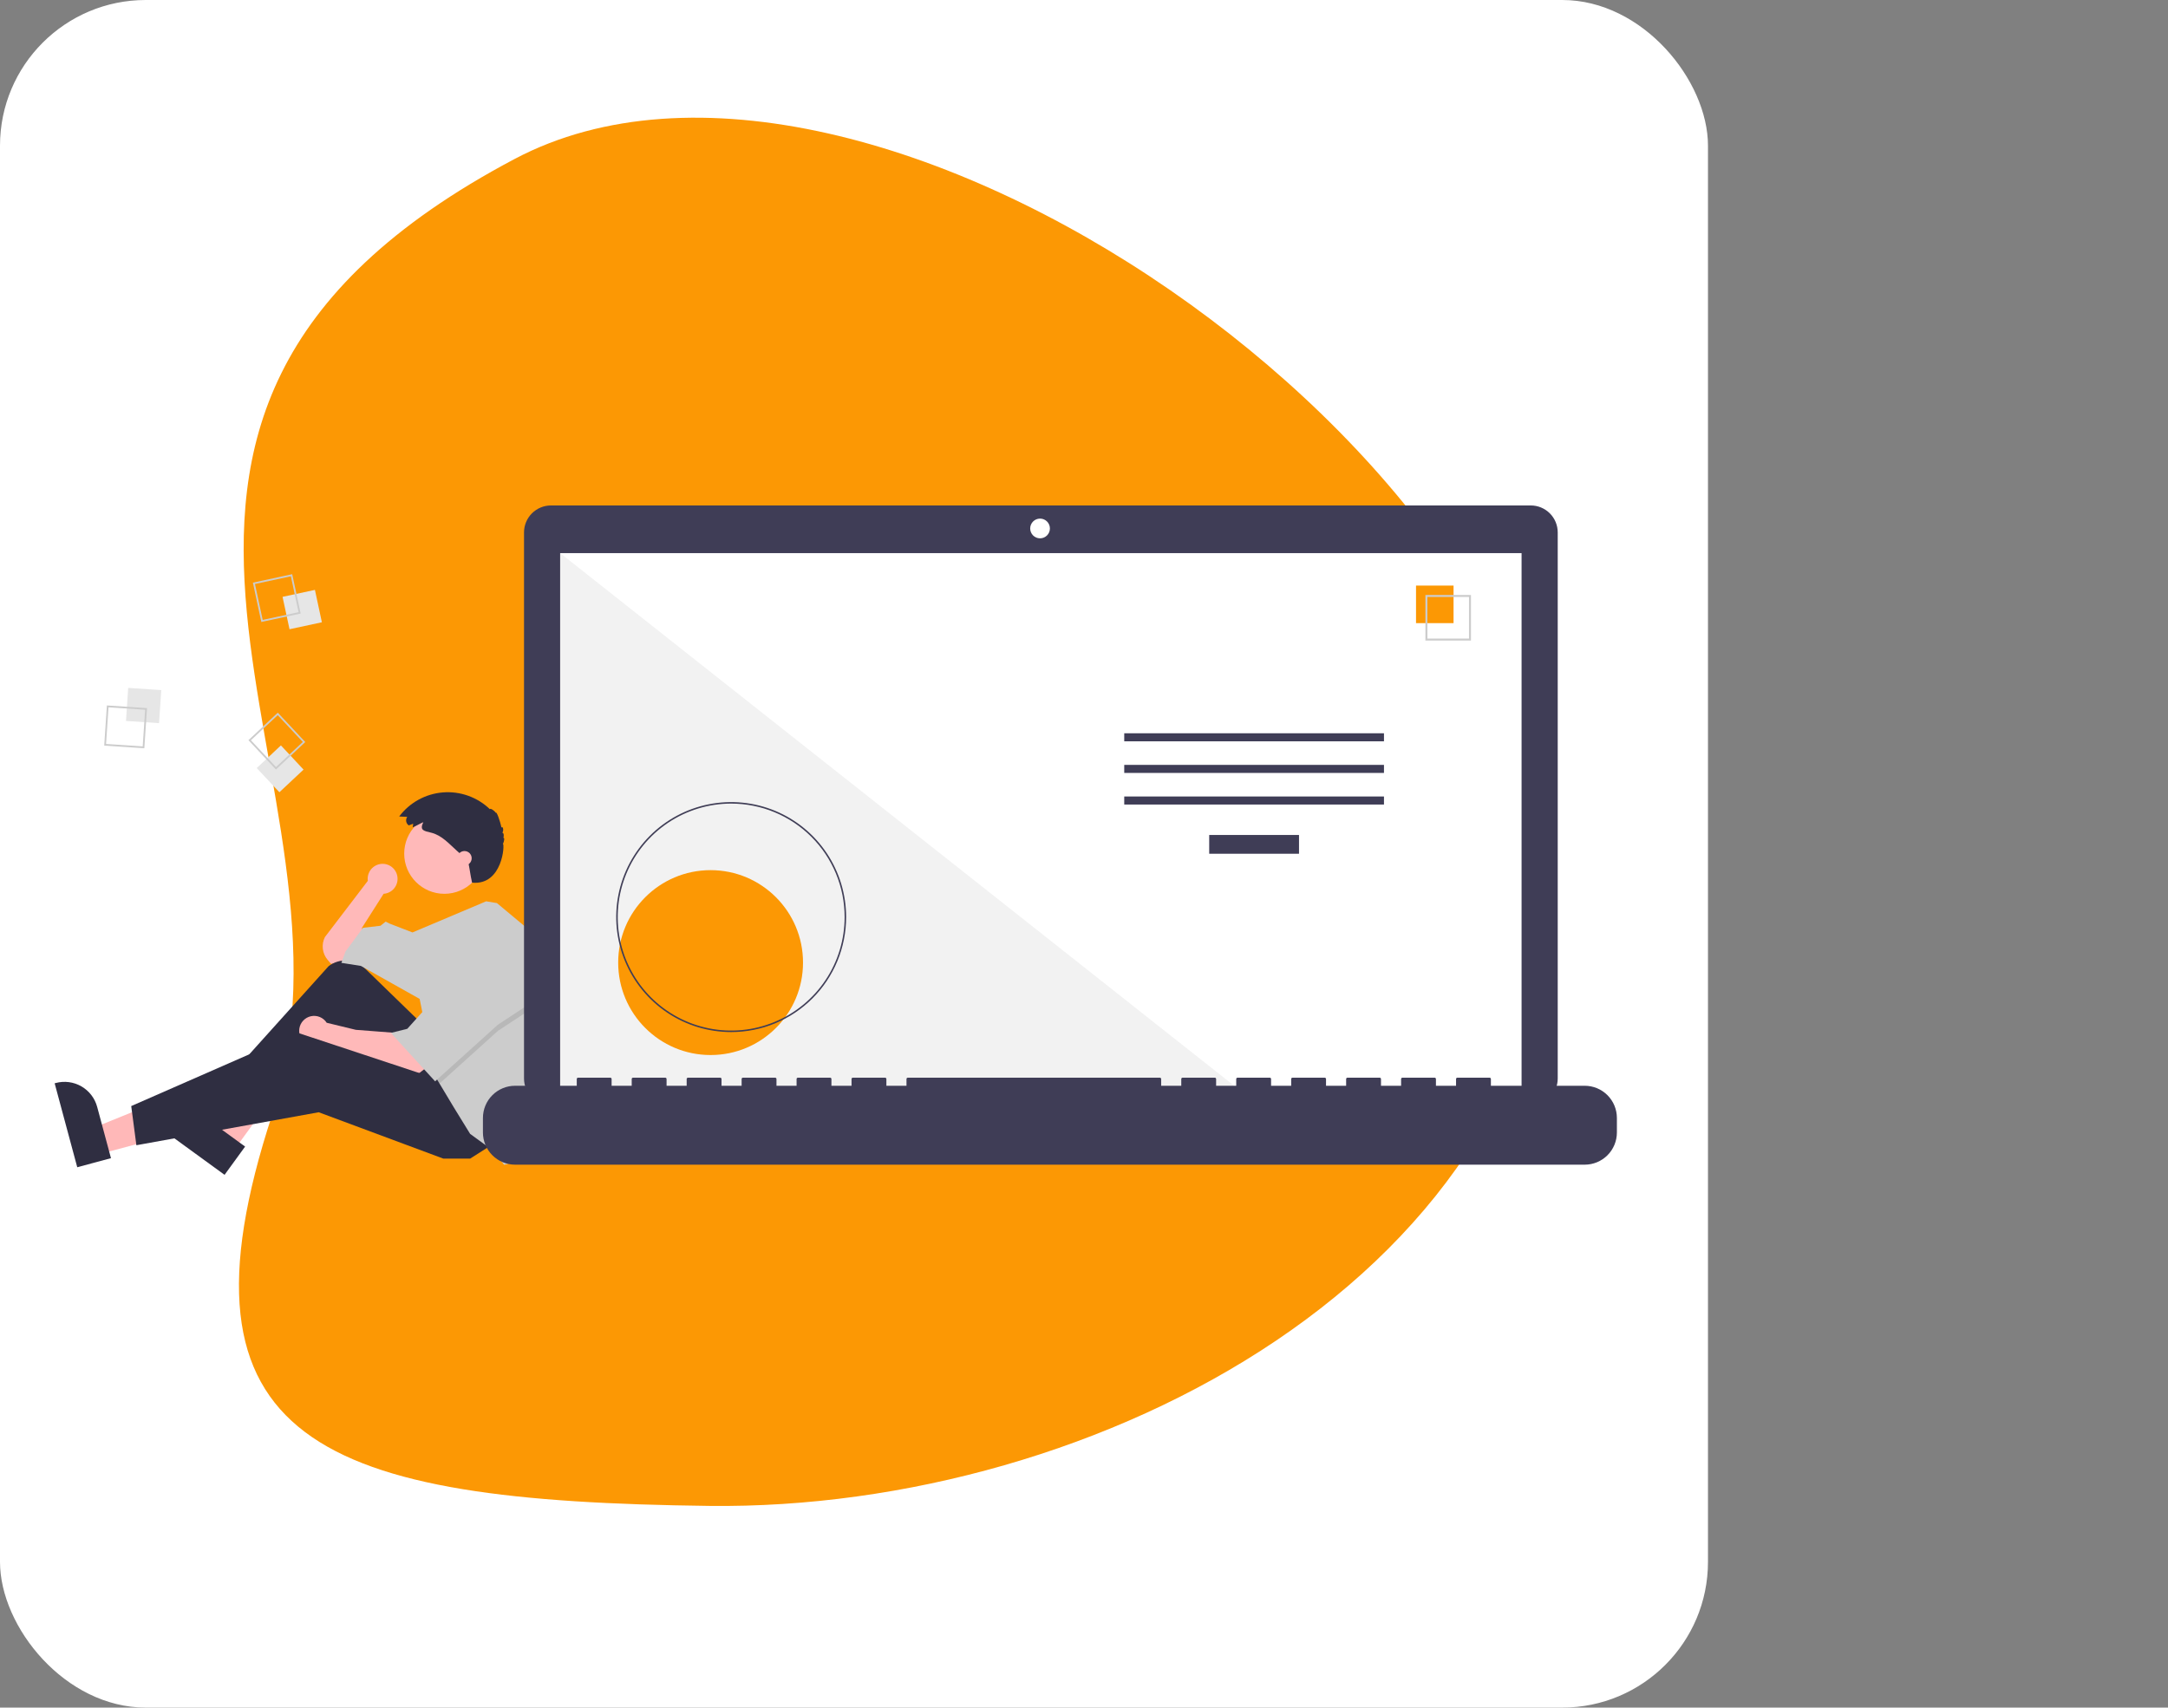 <svg width="476" height="375" viewBox="0 0 476 375" fill="none" xmlns="http://www.w3.org/2000/svg">
<rect x="0" y="0" width="476" height="375" fill="#808080" stroke="none"/>
<rect x="1.52588e-05" y="-0" width="375" height="375" rx="32" fill="white"/>
<path d="M155.735 330.707C70.689 329.68 36.016 317.12 59.782 244.724C83.548 172.328 3.356 92.899 112.999 34.906C190.764 -6.225 342.694 100.957 341.614 190.331C340.535 279.705 240.78 331.734 155.735 330.707Z" fill="#FC9804"/>
<g clip-path="url(#clip0)">
<path d="M87.286 193.008C87.289 192.557 87.2 192.11 87.022 191.695C86.845 191.28 86.584 190.906 86.256 190.597C85.928 190.287 85.54 190.049 85.115 189.896C84.691 189.743 84.24 189.68 83.79 189.71C83.34 189.74 82.901 189.862 82.5 190.069C82.099 190.276 81.746 190.563 81.461 190.913C81.177 191.263 80.967 191.668 80.846 192.103C80.725 192.538 80.694 192.993 80.757 193.439L71.332 205.789C70.929 206.594 70.773 207.499 70.883 208.393C70.993 209.286 71.364 210.126 71.949 210.81L72.689 211.673L76.081 210.994L79.926 207.599L79.473 203.752L84.223 196.285L84.217 196.279C85.048 196.227 85.828 195.859 86.398 195.251C86.968 194.643 87.286 193.841 87.286 193.008Z" fill="#FFB9B9"/>
<path d="M22.107 253.384L20.569 247.666L41.876 239.009L44.147 247.446L22.107 253.384Z" fill="#FFB8B8"/>
<path d="M16.961 256.334L12 237.899L12.233 237.837C14.135 237.324 16.162 237.589 17.869 238.572C19.576 239.555 20.823 241.177 21.335 243.08L21.335 243.08L24.365 254.339L16.961 256.334Z" fill="#2F2E41"/>
<path d="M51.458 252.47L46.672 248.988L57.819 228.861L64.882 234.001L51.458 252.47Z" fill="#FFB8B8"/>
<path d="M49.305 258L33.873 246.772L34.015 246.576C35.174 244.982 36.917 243.914 38.863 243.607C40.808 243.299 42.796 243.778 44.389 244.937L44.39 244.937L53.815 251.795L49.305 258Z" fill="#2F2E41"/>
<path d="M92.138 224.345L80.096 212.639C79.044 211.618 77.66 211.01 76.197 210.928C74.734 210.847 73.291 211.296 72.132 212.194L49.393 237.47L51.429 240.638L73.141 225.929L87.841 245.163L101.864 238.148L92.138 224.345Z" fill="#2F2E41"/>
<path d="M86.937 226.834L78.116 226.155L71.729 224.606C71.368 224.042 70.844 223.603 70.226 223.346C69.609 223.089 68.928 223.027 68.274 223.168C67.621 223.309 67.026 223.647 66.569 224.135C66.113 224.624 65.816 225.24 65.719 225.902C65.623 226.564 65.731 227.24 66.028 227.839C66.326 228.438 66.799 228.932 67.385 229.254C67.971 229.576 68.641 229.712 69.306 229.643C69.971 229.573 70.599 229.302 71.106 228.866L71.105 228.87L74.95 230.455L91.46 236.112L93.496 234.528L86.937 226.834Z" fill="#FFB9B9"/>
<path d="M108.196 251.273L103.221 254.441H97.34L69.974 244.258L29.943 251.5L28.812 242.9L65.451 226.834L97.567 237.469L108.196 251.273Z" fill="#2F2E41"/>
<path d="M97.567 196.285C102.438 196.285 106.387 192.334 106.387 187.46C106.387 182.585 102.438 178.634 97.567 178.634C92.695 178.634 88.746 182.585 88.746 187.46C88.746 192.334 92.695 196.285 97.567 196.285Z" fill="#FFB9B9"/>
<path d="M120.389 222.695C120.389 228.021 119.55 233.314 117.903 238.379L117.243 240.411L114.077 254.894L110.684 255.799L108.196 252.631L103.221 249.01L99.602 243.127L96.499 237.954L95.531 236.338L92.139 219.366L79.247 212.125L74.95 211.446L75.855 208.957L79.7 203.752L83.544 203.3L84.675 202.395L85.58 202.847L90.567 204.77L106.735 197.935L109.101 198.322L117.243 205.11C119.324 210.739 120.389 216.693 120.389 222.695Z" fill="#CCCCCC"/>
<path opacity="0.1" d="M117.921 220.724L109.327 226.381L96.499 237.954L95.531 236.338L92.817 222.761H93.496L100.507 209.863L117.921 220.724Z" fill="black"/>
<path d="M100.507 208.505L93.496 221.403L89.425 225.929L85.806 226.834L95.531 237.47L109.327 225.024L117.921 219.366L100.507 208.505Z" fill="#CCCCCC"/>
<path d="M90.706 180.898L89.75 181.265C89.605 181.167 89.481 181.041 89.385 180.895C89.288 180.749 89.221 180.585 89.188 180.413C89.155 180.24 89.156 180.063 89.192 179.892C89.227 179.72 89.295 179.557 89.394 179.412C89.399 179.404 89.404 179.397 89.409 179.389L87.643 179.306C88.777 177.796 90.218 176.543 91.872 175.631C93.526 174.72 95.354 174.17 97.236 174.018C99.118 173.866 101.011 174.116 102.789 174.751C104.568 175.386 106.191 176.391 107.552 177.701C107.632 177.424 108.509 177.963 108.867 178.509C108.987 178.059 109.809 180.238 110.099 181.779C110.234 181.266 110.751 182.094 110.298 182.889C110.585 182.847 110.715 183.582 110.493 183.991C110.807 183.844 110.754 184.721 110.413 185.308C110.862 185.268 110.375 194.509 103.646 193.835C103.178 191.682 103.31 191.815 102.758 189.046C102.501 188.774 102.22 188.525 101.939 188.277L100.421 186.936C98.656 185.377 97.05 183.453 94.698 182.87C93.082 182.47 92.06 182.379 92.941 180.557C92.145 180.889 91.402 181.383 90.599 181.692C90.609 181.437 90.722 181.152 90.706 180.898Z" fill="#2F2E41"/>
<path d="M101.977 190.062C102.851 190.062 103.56 189.353 103.56 188.478C103.56 187.603 102.851 186.894 101.977 186.894C101.102 186.894 100.394 187.603 100.394 188.478C100.394 189.353 101.102 190.062 101.977 190.062Z" fill="#FFB9B9"/>
<path d="M28.148 151.067L27.665 158.325L34.92 158.808L35.403 151.55L28.148 151.067Z" fill="#E6E6E6"/>
<path d="M23.468 154.921L32.277 155.508L31.69 164.322L22.881 163.735L23.468 154.921ZM31.869 155.865L23.825 155.33L23.29 163.377L31.333 163.913L31.869 155.865Z" fill="#CCCCCC"/>
<path d="M69.145 129.543L62.037 131.071L63.564 138.183L70.672 136.655L69.145 129.543Z" fill="#E6E6E6"/>
<path d="M64.156 126.098L66.01 134.734L57.379 136.59L55.524 127.954L64.156 126.098ZM65.555 134.439L63.861 126.554L55.98 128.248L57.674 136.134L65.555 134.439Z" fill="#CCCCCC"/>
<path d="M61.676 163.698L56.37 168.672L61.34 173.981L66.646 169.008L61.676 163.698Z" fill="#E6E6E6"/>
<path d="M67.028 162.955L60.584 168.993L54.549 162.546L60.992 156.508L67.028 162.955ZM60.602 168.45L66.485 162.937L60.975 157.05L55.092 162.564L60.602 168.45Z" fill="#CCCCCC"/>
<path d="M336.089 111H120.973C120.195 111 119.425 111.153 118.707 111.451C117.988 111.749 117.336 112.185 116.786 112.735C116.236 113.285 115.8 113.938 115.502 114.657C115.205 115.376 115.052 116.146 115.052 116.924V236.849C115.052 237.627 115.205 238.398 115.502 239.116C115.8 239.835 116.236 240.488 116.786 241.038C117.336 241.589 117.988 242.025 118.707 242.323C119.425 242.62 120.195 242.774 120.973 242.774H336.089C337.66 242.774 339.166 242.149 340.276 241.038C341.387 239.927 342.01 238.421 342.01 236.849V116.924C342.01 115.353 341.387 113.846 340.276 112.735C339.166 111.624 337.66 111 336.089 111Z" fill="#3F3D56"/>
<path d="M334.072 121.47H122.99V240.607H334.072V121.47Z" fill="white"/>
<path d="M228.351 118.22C229.546 118.22 230.516 117.251 230.516 116.054C230.516 114.858 229.546 113.888 228.351 113.888C227.155 113.888 226.186 114.858 226.186 116.054C226.186 117.251 227.155 118.22 228.351 118.22Z" fill="white"/>
<path d="M273.706 240.608H122.99V121.47L273.706 240.608Z" fill="#F2F2F2"/>
<path d="M156.018 231.692C167.224 231.692 176.308 222.603 176.308 211.391C176.308 200.179 167.224 191.09 156.018 191.09C144.812 191.09 135.728 200.179 135.728 211.391C135.728 222.603 144.812 231.692 156.018 231.692Z" fill="#FC9804"/>
<path d="M160.535 226.649C155.543 226.649 150.663 225.168 146.513 222.394C142.362 219.619 139.127 215.675 137.217 211.061C135.307 206.446 134.807 201.369 135.781 196.47C136.755 191.572 139.158 187.072 142.688 183.541C146.218 180.009 150.715 177.604 155.611 176.63C160.507 175.655 165.581 176.155 170.193 178.067C174.805 179.978 178.746 183.215 181.52 187.367C184.293 191.52 185.773 196.402 185.773 201.397C185.773 204.713 185.12 207.997 183.852 211.061C182.584 214.124 180.725 216.908 178.381 219.253C176.037 221.598 173.255 223.458 170.193 224.727C167.131 225.996 163.849 226.649 160.535 226.649ZM160.535 176.474C155.608 176.474 150.792 177.936 146.696 180.675C142.6 183.413 139.407 187.305 137.522 191.859C135.637 196.413 135.143 201.424 136.104 206.259C137.066 211.093 139.438 215.534 142.921 219.02C146.405 222.505 150.843 224.879 155.675 225.84C160.507 226.802 165.515 226.309 170.067 224.422C174.618 222.536 178.508 219.342 181.245 215.243C183.982 211.145 185.443 206.326 185.443 201.397C185.443 198.124 184.799 194.883 183.547 191.859C182.295 188.836 180.461 186.088 178.148 183.774C175.835 181.46 173.089 179.624 170.067 178.372C167.045 177.119 163.806 176.474 160.535 176.474L160.535 176.474Z" fill="#3F3D56"/>
<path d="M285.207 183.365H265.49V187.488H285.207V183.365Z" fill="#3F3D56"/>
<path d="M303.862 161.032H246.835V162.799H303.862V161.032Z" fill="#3F3D56"/>
<path d="M303.862 167.973H246.835V169.74H303.862V167.973Z" fill="#3F3D56"/>
<path d="M303.862 174.914H246.835V176.681H303.862V174.914Z" fill="#3F3D56"/>
<path d="M319.138 128.599H310.898V136.844H319.138V128.599Z" fill="#FC9804"/>
<path d="M322.964 140.672H312.958V130.661H322.964V140.672ZM313.393 140.237H322.529V131.096H313.393L313.393 140.237Z" fill="#CCCCCC"/>
<path d="M347.937 238.441H327.337V236.956C327.337 236.918 327.329 236.879 327.314 236.844C327.299 236.808 327.278 236.775 327.251 236.748C327.223 236.721 327.191 236.699 327.155 236.684C327.119 236.669 327.081 236.662 327.042 236.662H319.979C319.941 236.662 319.903 236.669 319.867 236.684C319.831 236.699 319.799 236.721 319.771 236.748C319.744 236.775 319.722 236.808 319.708 236.843C319.693 236.879 319.685 236.918 319.685 236.956V238.441H315.271V236.956C315.271 236.918 315.263 236.879 315.248 236.844C315.234 236.808 315.212 236.775 315.185 236.748C315.157 236.721 315.125 236.699 315.089 236.684C315.053 236.669 315.015 236.662 314.977 236.662H307.914C307.875 236.662 307.837 236.669 307.801 236.684C307.765 236.699 307.733 236.721 307.706 236.748C307.678 236.775 307.656 236.808 307.642 236.844C307.627 236.879 307.619 236.918 307.619 236.956V238.441H303.205V236.956C303.205 236.918 303.197 236.879 303.183 236.844C303.168 236.808 303.146 236.775 303.119 236.748C303.091 236.721 303.059 236.699 303.023 236.684C302.988 236.669 302.949 236.662 302.911 236.662H295.848C295.809 236.662 295.771 236.669 295.735 236.684C295.699 236.699 295.667 236.721 295.64 236.748C295.612 236.775 295.591 236.808 295.576 236.844C295.561 236.879 295.553 236.918 295.553 236.956V238.441H291.139V236.956C291.139 236.918 291.131 236.879 291.117 236.844C291.102 236.808 291.08 236.775 291.053 236.748C291.026 236.721 290.993 236.699 290.957 236.684C290.922 236.669 290.883 236.662 290.845 236.662H283.782C283.743 236.662 283.705 236.669 283.669 236.684C283.634 236.699 283.601 236.721 283.574 236.748C283.546 236.775 283.525 236.808 283.51 236.843C283.495 236.879 283.488 236.918 283.488 236.956V238.441H279.073V236.956C279.073 236.918 279.066 236.879 279.051 236.844C279.036 236.808 279.014 236.775 278.987 236.748C278.96 236.721 278.927 236.699 278.892 236.684C278.856 236.669 278.818 236.662 278.779 236.662H271.716C271.677 236.662 271.639 236.669 271.603 236.684C271.568 236.699 271.535 236.721 271.508 236.748C271.481 236.775 271.459 236.808 271.444 236.844C271.429 236.879 271.422 236.918 271.422 236.956V238.441H267.007V236.956C267.007 236.918 267 236.879 266.985 236.844C266.97 236.808 266.948 236.775 266.921 236.748C266.894 236.721 266.861 236.699 266.826 236.684C266.79 236.669 266.752 236.662 266.713 236.662H259.65C259.611 236.662 259.573 236.669 259.537 236.684C259.502 236.699 259.469 236.721 259.442 236.748C259.415 236.775 259.393 236.808 259.378 236.844C259.363 236.879 259.356 236.918 259.356 236.956V238.441H254.941V236.956C254.941 236.918 254.934 236.879 254.919 236.844C254.904 236.808 254.883 236.775 254.855 236.748C254.828 236.721 254.796 236.699 254.76 236.684C254.724 236.669 254.686 236.662 254.647 236.662H199.321C199.282 236.662 199.244 236.669 199.208 236.684C199.172 236.699 199.14 236.721 199.113 236.748C199.085 236.775 199.064 236.808 199.049 236.844C199.034 236.879 199.026 236.918 199.026 236.956V238.441H194.612V236.956C194.612 236.918 194.604 236.879 194.59 236.844C194.575 236.808 194.553 236.775 194.526 236.748C194.499 236.721 194.466 236.699 194.43 236.684C194.395 236.669 194.356 236.662 194.318 236.662H187.255C187.216 236.662 187.178 236.669 187.142 236.684C187.107 236.699 187.074 236.721 187.047 236.748C187.019 236.775 186.998 236.808 186.983 236.844C186.968 236.879 186.961 236.918 186.961 236.956V238.441H182.546V236.956C182.546 236.918 182.539 236.879 182.524 236.844C182.509 236.808 182.487 236.775 182.46 236.748C182.433 236.721 182.4 236.699 182.365 236.684C182.329 236.669 182.291 236.662 182.252 236.662H175.189C175.15 236.662 175.112 236.669 175.076 236.684C175.041 236.699 175.008 236.721 174.981 236.748C174.954 236.775 174.932 236.808 174.917 236.844C174.902 236.879 174.895 236.918 174.895 236.956V238.441H170.48V236.956C170.48 236.918 170.473 236.879 170.458 236.844C170.443 236.808 170.421 236.775 170.394 236.748C170.367 236.721 170.334 236.699 170.299 236.684C170.263 236.669 170.225 236.662 170.186 236.662H163.123C163.084 236.662 163.046 236.669 163.01 236.684C162.975 236.699 162.942 236.721 162.915 236.748C162.888 236.775 162.866 236.808 162.851 236.844C162.836 236.879 162.829 236.918 162.829 236.956V238.441H158.415V236.956C158.415 236.918 158.407 236.879 158.392 236.844C158.377 236.808 158.356 236.775 158.328 236.748C158.301 236.721 158.269 236.699 158.233 236.684C158.197 236.669 158.159 236.662 158.12 236.662H151.057C151.019 236.662 150.98 236.669 150.945 236.684C150.909 236.699 150.876 236.721 150.849 236.748C150.822 236.775 150.8 236.808 150.785 236.844C150.771 236.879 150.763 236.918 150.763 236.956V238.441H146.349V236.956C146.349 236.918 146.341 236.879 146.326 236.844C146.311 236.808 146.29 236.775 146.262 236.748C146.235 236.721 146.203 236.699 146.167 236.684C146.131 236.669 146.093 236.662 146.054 236.662H138.991C138.913 236.662 138.838 236.693 138.783 236.748C138.728 236.803 138.697 236.878 138.697 236.956V238.441H134.283V236.956C134.283 236.918 134.275 236.879 134.26 236.844C134.246 236.808 134.224 236.775 134.197 236.748C134.169 236.721 134.137 236.699 134.101 236.684C134.065 236.669 134.027 236.662 133.988 236.662H126.926C126.847 236.662 126.773 236.693 126.717 236.748C126.662 236.803 126.631 236.878 126.631 236.956V238.441H113.094C111.221 238.441 109.424 239.186 108.1 240.511C106.775 241.836 106.031 243.634 106.031 245.508V248.704C106.031 250.578 106.775 252.375 108.1 253.701C109.424 255.026 111.221 255.77 113.094 255.77H347.937C349.81 255.77 351.607 255.026 352.931 253.701C354.256 252.375 355 250.578 355 248.704V245.508C355 244.58 354.817 243.661 354.462 242.804C354.107 241.946 353.587 241.167 352.931 240.511C352.275 239.855 351.497 239.334 350.64 238.979C349.783 238.624 348.864 238.441 347.937 238.441Z" fill="#3F3D56"/>
</g>
<defs>
<clipPath id="clip0">
<rect width="343" height="147" fill="white" transform="translate(12 111)"/>
</clipPath>
</defs>
</svg>
